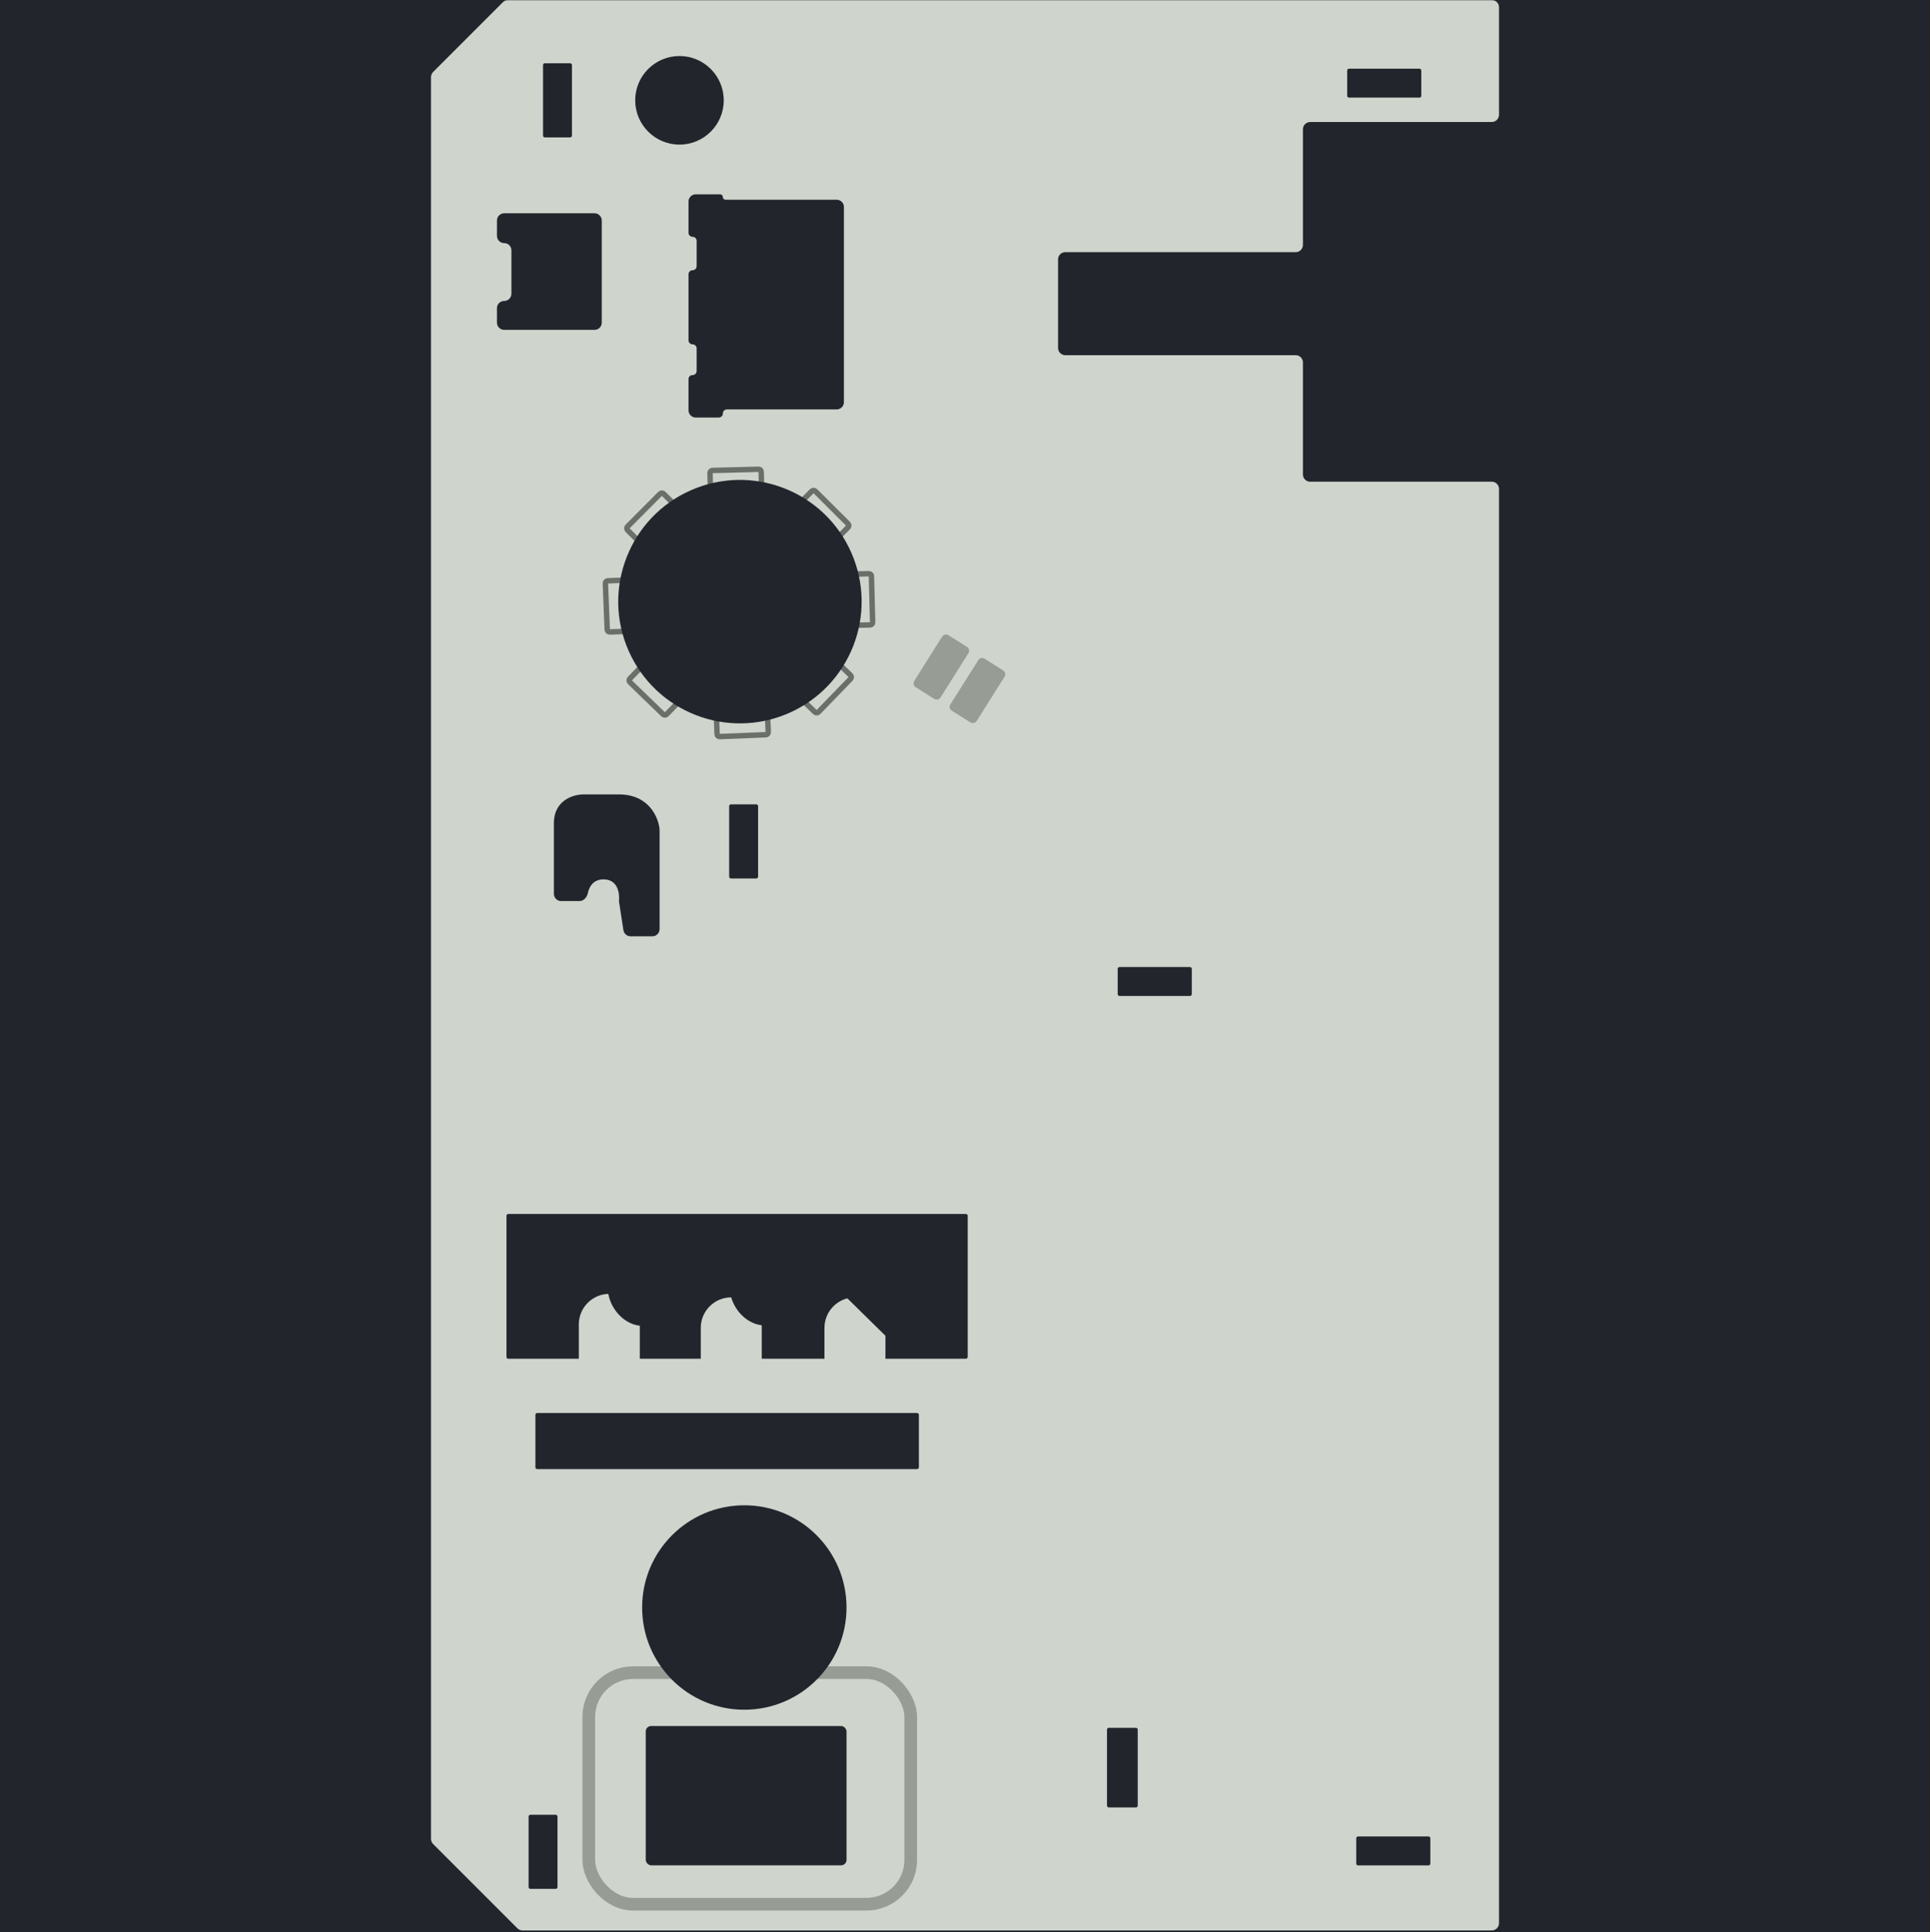 <svg width="1067" height="1068" viewBox="0 0 1067 1068" fill="none" xmlns="http://www.w3.org/2000/svg">
<rect width="1067" height="1068" fill="#1E1E1E"/>
<path d="M1067 0H0V1068H1067V0Z" fill="#22262C"/>
<g clip-path="url(#clip0_0_1)">
<path d="M1067 0H0V1068H1067V0Z" fill="#1E1E1E"/>
<path d="M1067 0H0V1068H1067V0Z" fill="#22262C"/>
<mask id="mask0_0_1" style="mask-type:luminance" maskUnits="userSpaceOnUse" x="0" y="0" width="1067" height="1068">
<path d="M1067 0H0V1068H1067V0Z" fill="white"/>
</mask>
<g mask="url(#mask0_0_1)">
<path d="M1067 0H0V1068H1067V0Z" fill="#1E1E1E"/>
<path d="M1067 0H0V1068H1067V0Z" fill="#22262C"/>
<path d="M288.888 1067H824.723C826.932 1067 828.723 1065.21 828.723 1063V270.25C828.723 268.041 826.932 266.25 824.723 266.25H724.325C722.116 266.25 720.325 264.46 720.325 262.25V200.316C720.325 198.107 718.534 196.316 716.325 196.316H588.952C586.743 196.316 584.952 194.525 584.952 192.316V143.369C584.952 141.16 586.743 139.369 588.952 139.369H716.325C718.534 139.369 720.325 137.579 720.325 135.369V71.437C720.325 69.228 722.116 67.437 724.325 67.437H824.723C826.932 67.437 828.723 65.646 828.723 63.437V4C828.723 1.791 826.932 0 824.723 0H280.895C279.834 0 278.817 0.421 278.067 1.172L239.448 39.79C238.698 40.54 238.277 41.558 238.277 42.618V1016.39C238.277 1017.45 238.698 1018.47 239.448 1019.22L286.059 1065.83C286.809 1066.58 287.827 1067 288.888 1067Z" fill="#CFD4CD"/>
<path d="M419.412 259.374L393.86 260.035C393.104 260.055 392.508 260.683 392.527 261.438L392.845 273.715C392.865 274.47 393.493 275.067 394.248 275.047L419.801 274.386C420.556 274.366 421.153 273.738 421.133 272.983L420.815 260.706C420.796 259.95 420.167 259.354 419.412 259.374Z" fill="#CFD4CD" stroke="#6A6F69" stroke-width="3"/>
<path d="M364.951 272.947L346.915 291.06C346.382 291.595 346.384 292.462 346.919 292.995L355.621 301.66C356.157 302.193 357.023 302.192 357.556 301.656L375.592 283.544C376.126 283.008 376.124 282.142 375.588 281.609L366.886 272.943C366.351 272.41 365.485 272.412 364.951 272.947Z" fill="#CFD4CD" stroke="#6A6F69" stroke-width="3"/>
<path d="M470.264 375.197L452.483 393.56C451.957 394.103 451.091 394.117 450.548 393.591L441.726 385.049C441.183 384.523 441.169 383.657 441.694 383.114L459.475 364.75C460.001 364.208 460.867 364.194 461.41 364.719L470.232 373.262C470.775 373.788 470.789 374.654 470.264 375.197Z" fill="#CFD4CD" stroke="#6A6F69" stroke-width="3"/>
<path d="M423.413 406.102L397.872 407.122C397.117 407.152 396.48 406.565 396.45 405.81L395.96 393.539C395.93 392.784 396.518 392.147 397.273 392.117L422.813 391.097C423.568 391.067 424.205 391.655 424.235 392.41L424.725 404.681C424.755 405.436 424.168 406.072 423.413 406.102Z" fill="#CFD4CD" stroke="#6A6F69" stroke-width="3"/>
<path d="M482.431 343.983L481.77 318.43C481.75 317.675 481.122 317.078 480.366 317.098L468.09 317.416C467.334 317.435 466.738 318.064 466.757 318.819L467.419 344.372C467.439 345.127 468.067 345.723 468.822 345.704L481.099 345.386C481.854 345.366 482.451 344.738 482.431 343.983Z" fill="#CFD4CD" stroke="#6A6F69" stroke-width="3"/>
<path d="M468.857 289.521L450.745 271.485C450.209 270.952 449.343 270.953 448.81 271.489L440.144 280.191C439.611 280.726 439.613 281.593 440.148 282.126L458.261 300.162C458.796 300.695 459.663 300.694 460.196 300.158L468.861 291.456C469.394 290.921 469.393 290.054 468.857 289.521Z" fill="#CFD4CD" stroke="#6A6F69" stroke-width="3"/>
<path d="M366.608 394.834L348.244 377.054C347.702 376.528 347.688 375.662 348.213 375.119L356.756 366.296C357.282 365.753 358.148 365.739 358.691 366.265L377.054 384.046C377.597 384.571 377.611 385.437 377.085 385.98L368.543 394.803C368.017 395.346 367.151 395.36 366.608 394.834Z" fill="#CFD4CD" stroke="#6A6F69" stroke-width="3"/>
<path d="M335.702 347.982L334.682 322.441C334.652 321.686 335.24 321.05 335.995 321.02L348.266 320.53C349.021 320.5 349.657 321.087 349.687 321.842L350.707 347.383C350.737 348.138 350.15 348.775 349.395 348.805L337.124 349.295C336.369 349.325 335.732 348.737 335.702 347.982Z" fill="#CFD4CD" stroke="#6A6F69" stroke-width="3"/>
<path d="M436.114 394.137C470.133 379.201 485.603 339.515 470.667 305.496C455.731 271.477 416.045 256.007 382.026 270.943C348.007 285.879 332.537 325.564 347.473 359.584C362.409 393.603 402.095 409.073 436.114 394.137Z" fill="#22262C"/>
<path d="M789.759 1015.05H750.797C750.245 1015.05 749.797 1015.5 749.797 1016.05V1030.04C749.797 1030.59 750.245 1031.04 750.797 1031.04H789.759C790.311 1031.04 790.759 1030.59 790.759 1030.04V1016.05C790.759 1015.5 790.311 1015.05 789.759 1015.05Z" fill="#22262C"/>
<path d="M308.211 1043.02V1004.06C308.211 1003.51 307.763 1003.06 307.211 1003.06H293.226C292.674 1003.06 292.226 1003.51 292.226 1004.06V1043.02C292.226 1043.57 292.674 1044.02 293.226 1044.02H307.211C307.763 1044.02 308.211 1043.57 308.211 1043.02Z" fill="#22262C"/>
<path d="M618.92 550.484H657.882C658.434 550.484 658.882 550.036 658.882 549.484V535.499C658.882 534.947 658.434 534.499 657.882 534.499H618.92C618.368 534.499 617.92 534.947 617.92 535.499V549.484C617.92 550.036 618.368 550.484 618.92 550.484Z" fill="#22262C"/>
<path d="M403.122 445.583V484.545C403.122 485.097 403.57 485.545 404.122 485.545H418.107C418.659 485.545 419.107 485.097 419.107 484.545V445.583C419.107 445.031 418.659 444.583 418.107 444.583H404.122C403.57 444.583 403.122 445.031 403.122 445.583Z" fill="#22262C"/>
<path d="M300.219 35.967V74.929C300.219 75.481 300.667 75.929 301.219 75.929H315.204C315.756 75.929 316.204 75.481 316.204 74.929V35.967C316.204 35.415 315.756 34.967 315.204 34.967H301.219C300.667 34.967 300.219 35.415 300.219 35.967Z" fill="#22262C"/>
<path d="M784.764 37.964H745.802C745.25 37.964 744.802 38.412 744.802 38.964V52.949C744.802 53.502 745.25 53.949 745.802 53.949H784.764C785.316 53.949 785.764 53.502 785.764 52.949V38.964C785.764 38.412 785.316 37.964 784.764 37.964Z" fill="#22262C"/>
<path d="M274.742 170.34V178.329C274.742 180.538 276.533 182.329 278.742 182.329H328.688C330.897 182.329 332.688 180.538 332.688 178.329V121.89C332.688 119.68 330.897 117.89 328.688 117.89H278.742C276.533 117.89 274.742 119.68 274.742 121.89V130.378C274.742 132.585 276.532 134.374 278.739 134.374C280.946 134.374 282.735 136.163 282.735 138.37V162.348C282.735 164.555 280.946 166.344 278.739 166.344C276.532 166.344 274.742 168.133 274.742 170.34Z" fill="#22262C"/>
<path d="M380.643 128.629V111.399C380.643 109.19 382.434 107.399 384.643 107.399H398.127C398.955 107.399 399.626 108.07 399.626 108.898C399.626 109.726 400.296 110.397 401.124 110.397H462.563C464.772 110.397 466.563 112.187 466.563 114.397V222.288C466.563 224.497 464.772 226.288 462.563 226.288H401.873C400.632 226.288 399.626 227.294 399.626 228.536C399.626 229.777 398.619 230.784 397.378 230.784H384.643C382.434 230.784 380.643 228.993 380.643 226.784V209.554C380.643 208.312 381.65 207.306 382.891 207.306C384.133 207.306 385.139 206.299 385.139 205.058V192.57C385.139 191.328 384.133 190.322 382.891 190.322C381.65 190.322 380.643 189.315 380.643 188.074V151.608C380.643 150.366 381.65 149.36 382.891 149.36C384.133 149.36 385.139 148.354 385.139 147.112V133.125C385.139 131.884 384.133 130.877 382.891 130.877C381.65 130.877 380.643 129.871 380.643 128.629Z" fill="#22262C"/>
<path d="M375.648 79.925C389.166 79.925 400.125 68.966 400.125 55.448C400.125 41.93 389.166 30.971 375.648 30.971C362.13 30.971 351.171 41.93 351.171 55.448C351.171 68.966 362.13 79.925 375.648 79.925Z" fill="#22262C"/>
<path d="M320.348 498.033H310.213C308.004 498.033 306.213 496.246 306.213 494.037V455.074C306.213 441.886 317.536 438.922 323.197 439.088H342.179C358.964 439.088 364.159 452.076 364.658 458.57V513.515C364.658 515.724 362.867 517.515 360.658 517.515H348.608C346.634 517.515 344.955 516.075 344.655 514.123L342.264 498.584C342.208 498.219 342.206 497.85 342.236 497.481C342.577 493.346 341.327 486.044 333.687 486.044C328.078 486.044 325.749 489.981 324.974 493.71C324.498 496.001 322.689 498.033 320.348 498.033Z" fill="#22262C"/>
<path d="M520.874 351.858L505.431 376.363C504.695 377.531 505.045 379.075 506.213 379.811L516.509 386.299C517.677 387.035 519.221 386.685 519.957 385.517L535.4 361.012C536.136 359.844 535.786 358.3 534.618 357.564L524.322 351.076C523.154 350.34 521.61 350.69 520.874 351.858Z" fill="#979C94"/>
<path d="M540.856 364.846L525.413 389.351C524.677 390.519 525.027 392.063 526.195 392.799L536.491 399.287C537.659 400.023 539.203 399.673 539.939 398.505L555.382 374C556.118 372.832 555.768 371.288 554.6 370.552L544.304 364.064C543.136 363.328 541.592 363.678 540.856 364.846Z" fill="#979C94"/>
<path d="M534 671H281C280.448 671 280 671.448 280 672V750C280 750.552 280.448 751 281 751H534C534.552 751 535 750.552 535 750V672C535 671.448 534.552 671 534 671Z" fill="#22262C"/>
<path d="M353.71 732.003C353.71 722.695 346.164 715.149 336.855 715.149C327.546 715.149 320 722.695 320 732.003V755.119C320 764.428 327.546 771.974 336.855 771.974C346.164 771.974 353.71 764.428 353.71 755.119V732.003Z" fill="#CFD4CD"/>
<path d="M421.13 733.93C421.13 724.621 413.584 717.075 404.275 717.075C394.966 717.075 387.42 724.621 387.42 733.93V757.046C387.42 766.354 394.966 773.9 404.275 773.9C413.584 773.9 421.13 766.354 421.13 757.046V733.93Z" fill="#CFD4CD"/>
<path d="M489.513 733.93C489.513 724.621 481.967 717.075 472.658 717.075C463.349 717.075 455.803 724.621 455.803 733.93V757.046C455.803 766.354 463.349 773.9 472.658 773.9C481.967 773.9 489.513 766.354 489.513 757.046V733.93Z" fill="#CFD4CD"/>
<path d="M466.646 715.832L490.363 739.14C491.151 739.914 492.458 739.733 493.006 738.775L500.778 725.174C501.215 724.408 500.989 723.435 500.258 722.942L484.218 712.105C483.905 711.893 483.529 711.792 483.153 711.82L467.704 712.951C466.259 713.057 465.613 714.816 466.646 715.832Z" fill="#22262C"/>
<path d="M361.706 730.91C368.404 726.565 369.369 716.16 363.861 707.668C358.354 699.176 348.459 695.814 341.76 700.159C335.062 704.503 334.097 714.909 339.605 723.401C345.112 731.893 355.007 735.255 361.706 730.91Z" fill="#22262C"/>
<path d="M429.126 730.651C435.824 726.306 436.789 715.9 431.281 707.408C425.774 698.917 415.879 695.554 409.18 699.899C402.482 704.244 401.517 714.649 407.025 723.141C412.532 731.634 422.427 734.995 429.126 730.651Z" fill="#22262C"/>
<path d="M507 781H297C296.448 781 296 781.448 296 782V811C296 811.552 296.448 812 297 812H507C507.552 812 508 811.552 508 811V782C508 781.448 507.552 781 507 781Z" fill="#22262C"/>
<path d="M628 955H613C612.448 955 612 955.448 612 956V998C612 998.552 612.448 999 613 999H628C628.552 999 629 998.552 629 998V956C629 955.448 628.552 955 628 955Z" fill="#22262C"/>
</g>
<rect x="325.5" y="924.5" width="178" height="128" rx="24.5" stroke="#979C94" stroke-width="7"/>
<circle cx="411.5" cy="888.5" r="56.5" fill="#22262C"/>
<rect x="357" y="954" width="111" height="77" rx="3" fill="#22262C"/>
</g>
<defs>
<clipPath id="clip0_0_1">
<rect width="1067" height="1068" fill="white"/>
</clipPath>
</defs>
</svg>
